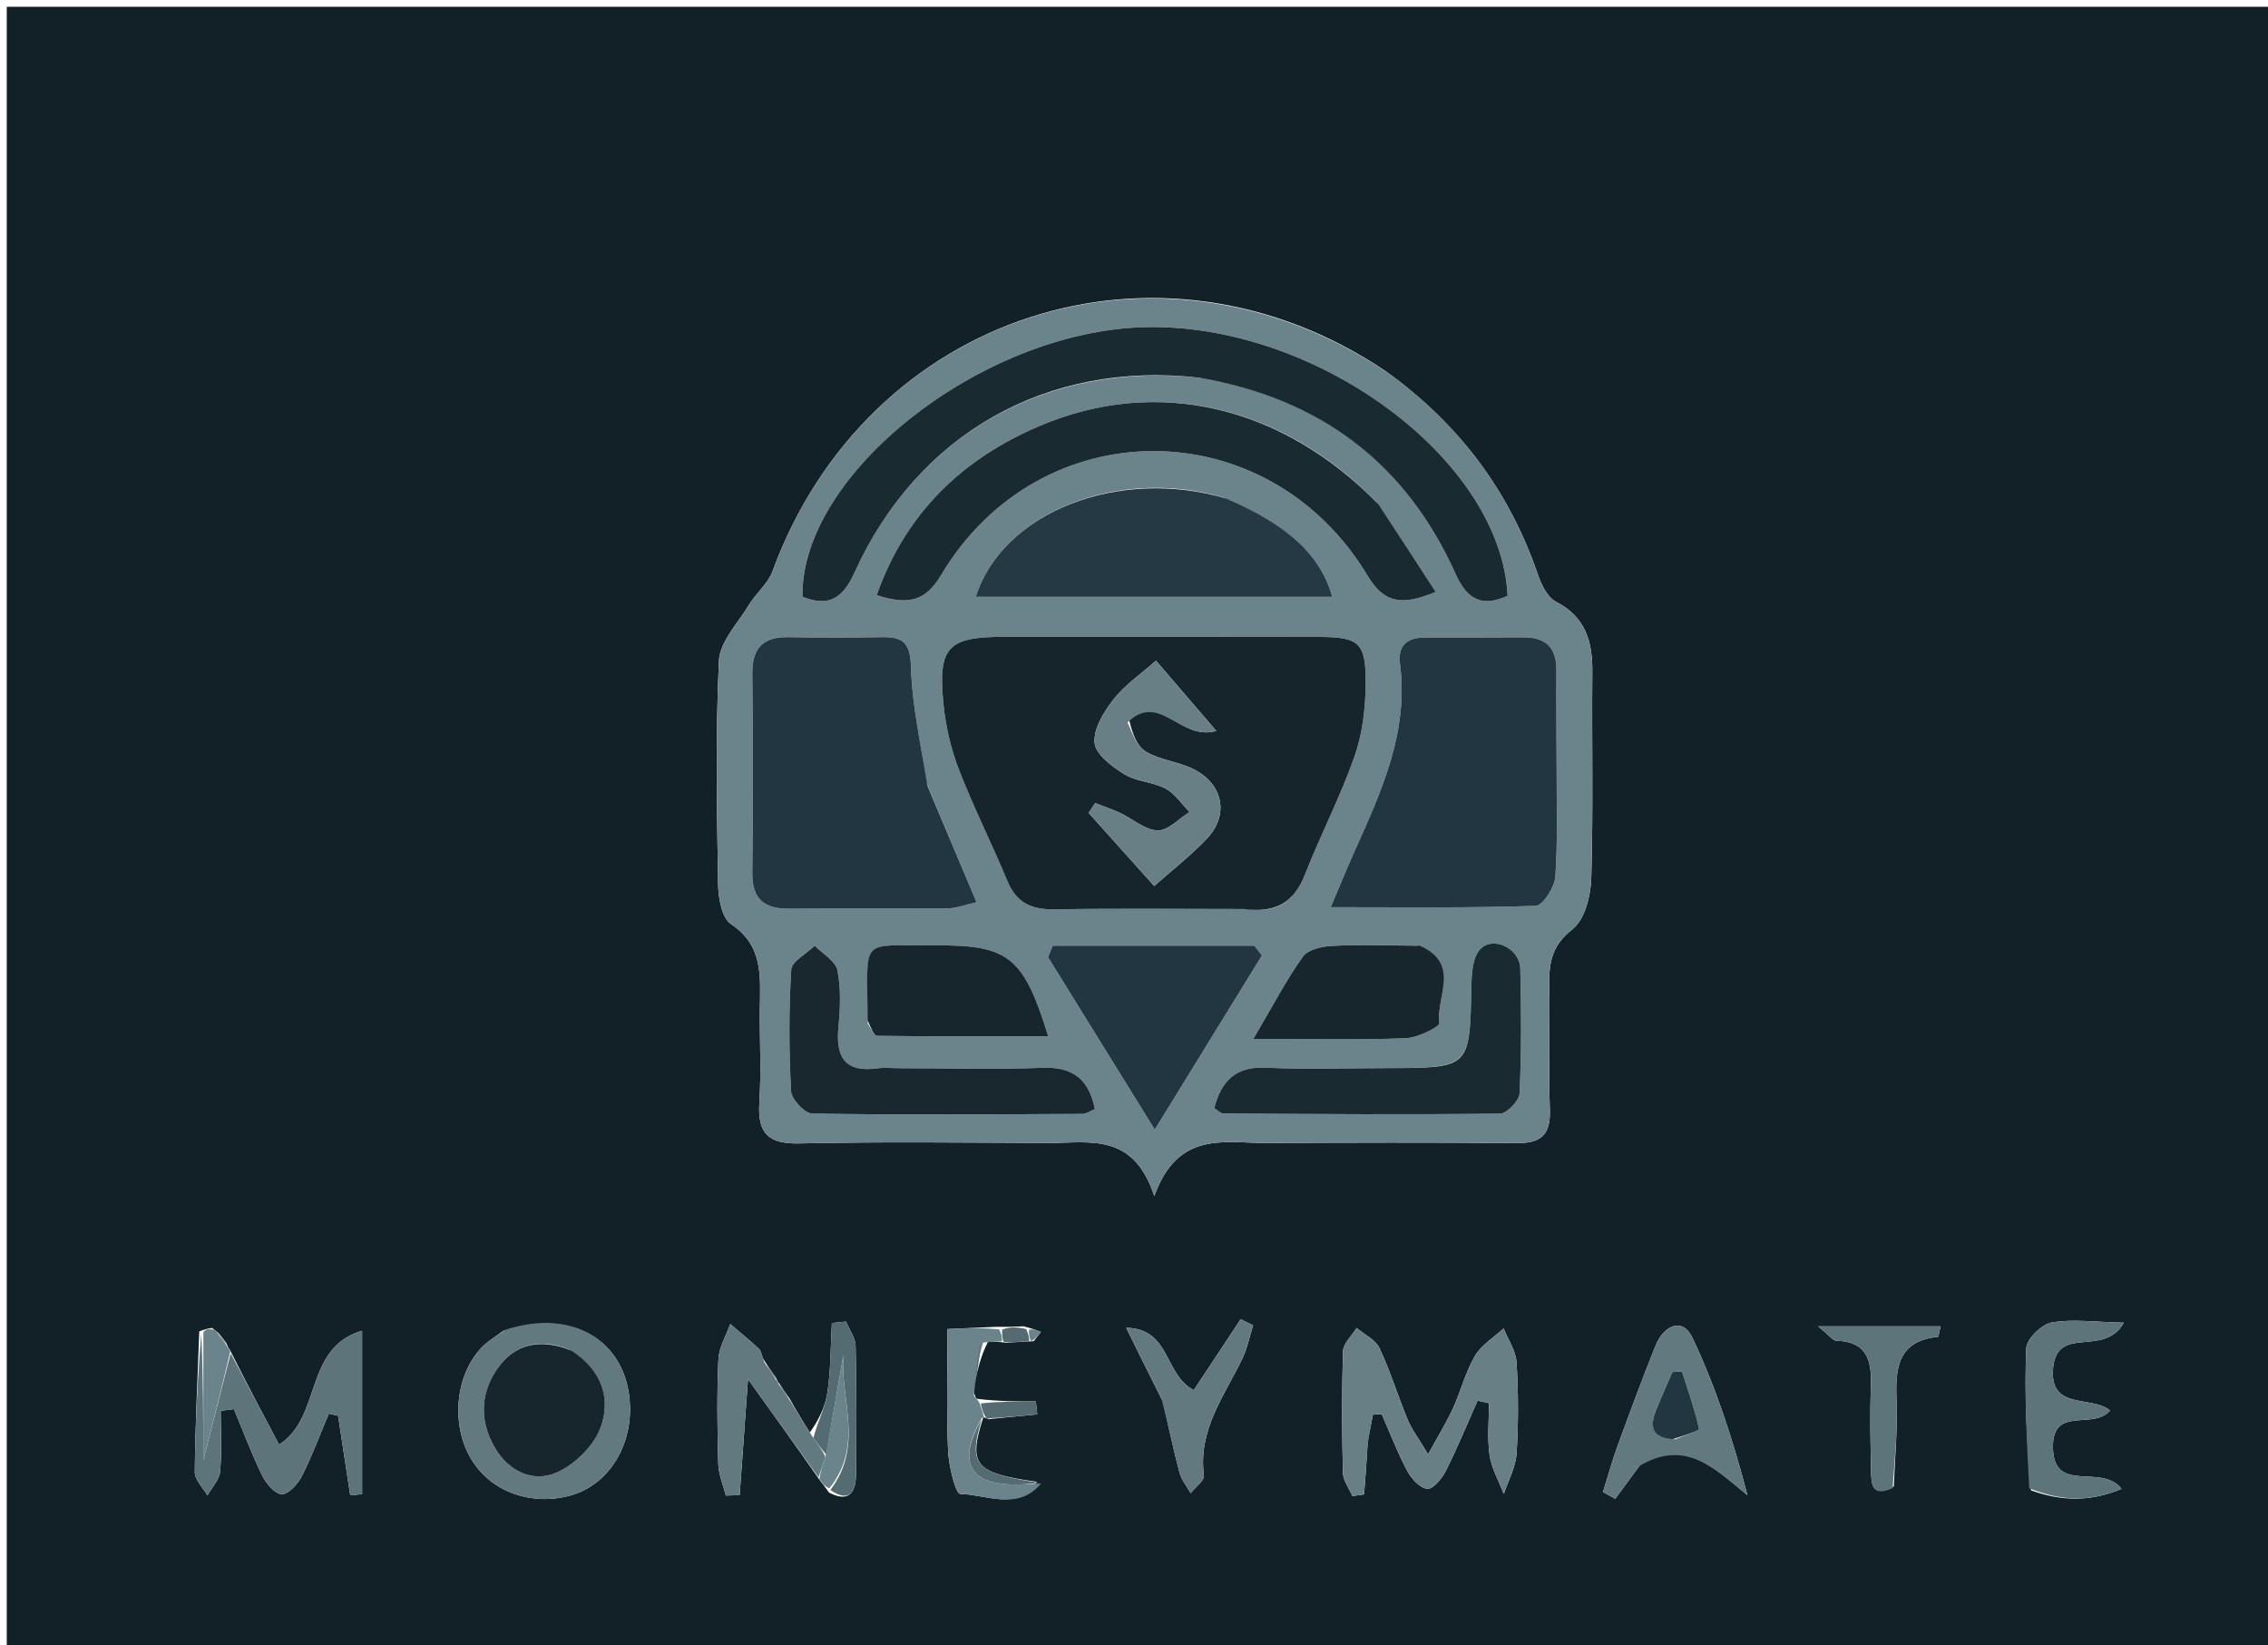 <svg version="1.1" id="Layer_1" xmlns="http://www.w3.org/2000/svg" xmlns:xlink="http://www.w3.org/1999/xlink" x="0px" y="0px"
	 width="100%" viewBox="0 0 335 243" enable-background="new 0 0 335 243" xml:space="preserve">
<path fill="#122128" opacity="1" stroke="none" 
	d="
M236,244 
	C157.333,244 79.167,244 1,244 
	C1,163 1,82 1,1 
	C112.667,1 224.333,1 336,1 
	C336,82 336,163 336,244 
	C302.833,244 269.667,244 236,244 
M114.925,204.071 
	C114.925,204.071 114.844,204.048 114.646,203.507 
	C114.087,202.738 113.529,201.969 112.669,200.562 
	C112.485,200.099 112.426,199.501 112.096,199.195 
	C110.73,197.927 109.283,196.748 107.866,195.536 
	C107.255,197.268 106.198,198.98 106.118,200.737 
	C105.883,205.881 105.949,211.047 106.094,216.198 
	C106.138,217.764 106.822,219.312 107.212,220.868 
	C107.892,220.849 108.571,220.829 109.251,220.81 
	C109.627,215.575 110.004,210.34 110.483,203.677 
	C114.58,209.384 117.74,213.787 121.139,218.678 
	C121.478,219.1 121.816,219.522 122.464,220.44 
	C125.488,221.991 126.42,220.34 126.444,217.696 
	C126.501,211.384 126.528,205.068 126.378,198.759 
	C126.349,197.555 125.455,196.371 124.96,195.178 
	C124.265,195.25 123.57,195.322 122.874,195.394 
	C122.682,198.815 122.719,202.271 122.216,205.647 
	C121.885,207.859 120.773,209.955 119.615,211.559 
	C118.666,210.031 117.718,208.503 116.567,206.447 
	C116.018,205.683 115.469,204.919 114.925,204.071 
M151.211,195.877 
	C150.138,195.924 149.066,195.971 147.102,195.955 
	C144.853,196.057 142.603,196.159 139.953,196.28 
	C139.953,202.635 139.783,208.448 140.038,214.243 
	C140.137,216.496 141.143,220.604 141.826,220.623 
	C145.808,220.734 150.33,223.209 153.156,218.842 
	C143.944,217.552 142.967,216.36 145.255,209.281 
	C145.255,209.281 145.349,209.37 146.096,209.575 
	C148.469,209.345 150.842,209.115 153.215,208.886 
	C153.145,208.247 153.075,207.609 153.005,206.971 
	C150.26,206.971 147.516,206.971 144.292,206.585 
	C144.147,206.44 144.002,206.296 143.774,205.232 
	C144.262,202.85 144.75,200.468 145.923,198.178 
	C146.612,198.152 147.302,198.126 148.546,198.29 
	C149.703,198.226 150.861,198.163 152.683,198.072 
	C153.041,197.616 153.398,197.161 153.756,196.705 
	C153.173,196.476 152.59,196.247 151.211,195.877 
M31.324,196.123 
	C30.9,196.175 30.475,196.227 29.434,196.63 
	C29.183,203.555 28.837,210.48 28.773,217.407 
	C28.762,218.552 29.984,219.708 30.636,220.859 
	C31.29,219.688 32.396,218.559 32.509,217.337 
	C32.784,214.363 32.598,211.347 32.598,208.347 
	C33.251,208.267 33.904,208.187 34.557,208.107 
	C35.926,211.389 37.168,214.734 38.73,217.921 
	C39.306,219.098 40.626,220.659 41.624,220.672 
	C42.623,220.685 43.998,219.162 44.588,217.998 
	C46.097,215.017 47.262,211.861 48.565,208.775 
	C49.023,208.875 49.481,208.975 49.939,209.076 
	C50.537,212.997 51.136,216.919 51.735,220.841 
	C52.318,220.781 52.902,220.721 53.485,220.661 
	C53.485,212.921 53.485,205.181 53.485,196.537 
	C44.879,199.017 47.582,209.301 41.22,213.354 
	C38.798,208.781 36.437,204.322 33.949,199.336 
	C33.831,199.199 33.712,199.062 33.438,198.378 
	C32.944,197.667 32.451,196.956 31.324,196.123 
M204.722,54.845 
	C171.222,32.26 128.054,46.349 114.119,84.336 
	C113.437,86.198 111.658,87.629 110.592,89.384 
	C108.962,92.063 106.321,94.794 106.191,97.6 
	C105.679,108.57 105.89,119.58 106.07,130.571 
	C106.103,132.603 106.607,135.556 107.973,136.469 
	C112.761,139.667 112.294,144.198 112.241,148.821 
	C112.186,153.484 112.461,158.163 112.165,162.809 
	C111.88,167.298 113.39,168.969 118.07,168.866 
	C130.39,168.594 142.721,168.757 155.048,168.796 
	C160.909,168.814 167.427,167.202 170.496,176.642 
	C173.978,166.952 180.842,168.823 186.985,168.799 
	C199.311,168.75 211.639,168.696 223.964,168.824 
	C227.583,168.861 229.054,167.629 228.922,163.894 
	C228.705,157.738 228.949,151.568 228.839,145.406 
	C228.78,142.116 229.248,139.588 232.255,137.242 
	C234.07,135.826 234.96,132.335 235.039,129.739 
	C235.348,119.587 235.105,109.42 235.198,99.259 
	C235.239,94.776 234.222,91.137 229.832,88.869 
	C228.589,88.227 227.686,86.405 227.183,84.935 
	C223.005,72.724 215.763,62.818 204.722,54.845 
M202.033,212.802 
	C202.283,211.512 202.533,210.222 202.783,208.932 
	C203.217,208.897 203.652,208.862 204.086,208.827 
	C205.322,211.64 206.42,214.526 207.859,217.23 
	C208.469,218.376 209.732,219.764 210.817,219.875 
	C211.649,219.96 212.982,218.372 213.546,217.253 
	C215.255,213.858 216.699,210.329 218.246,206.852 
	C218.809,206.978 219.371,207.105 219.934,207.231 
	C219.934,209.785 219.656,212.379 220.022,214.879 
	C220.313,216.862 221.393,218.728 222.122,220.646 
	C222.78,218.656 223.877,216.695 224.006,214.671 
	C224.294,210.196 224.274,205.678 224.002,201.201 
	C223.899,199.5 222.76,197.862 222.093,196.195 
	C220.656,197.521 218.822,198.615 217.876,200.229 
	C216.466,202.634 215.774,205.447 214.605,208.009 
	C213.699,209.997 212.532,211.867 210.941,214.777 
	C209.499,212.369 208.517,211.095 207.921,209.661 
	C206.467,206.162 205.366,202.507 203.754,199.089 
	C203.168,197.846 201.535,197.097 200.38,196.123 
	C199.683,197.262 198.423,198.382 198.384,199.543 
	C198.181,205.528 198.216,211.525 198.36,217.513 
	C198.387,218.666 199.273,219.798 199.763,220.939 
	C200.337,220.86 200.91,220.78 201.484,220.7 
	C201.665,218.354 201.845,216.007 202.033,212.802 
M74.309,196.569 
	C73.251,197.371 72.065,198.05 71.158,198.996 
	C67.146,203.178 66.558,210.704 69.756,215.736 
	C72.708,220.38 78.578,222.441 84.31,220.845 
	C89.625,219.365 93.238,213.935 93.055,207.702 
	C92.775,198.189 84.739,193.077 74.309,196.569 
M299.994,220.106 
	C304.35,221.664 308.619,221.877 313.365,219.882 
	C310.388,216.001 303.191,220.854 303.234,213.575 
	C303.269,207.577 309.243,211.242 311.668,208.308 
	C308.901,206.023 302.628,208.353 303.263,201.982 
	C303.901,195.588 310.752,200.559 313.709,195.341 
	C309.524,195.258 306.2,194.772 303.054,195.313 
	C301.565,195.57 299.349,197.749 299.292,199.133 
	C299.011,205.902 299.347,212.697 299.994,220.106 
M242.39,216.169 
	C248.924,212.479 253.254,216.809 258.113,220.827 
	C255.938,212.526 253.427,204.836 249.993,197.582 
	C248.513,194.456 245.743,195.763 244.553,198.706 
	C242.559,203.639 240.723,208.636 238.897,213.635 
	C238.093,215.838 237.478,218.111 236.777,220.352 
	C237.38,220.682 237.984,221.011 238.587,221.341 
	C239.685,219.84 240.784,218.339 242.39,216.169 
M171.773,207.023 
	C172.573,210.502 173.298,214 174.215,217.448 
	C174.505,218.54 175.305,219.498 175.871,220.517 
	C176.557,219.635 177.925,218.663 177.823,217.885 
	C176.944,211.21 180.796,206.204 183.457,200.751 
	C184.221,199.185 184.559,197.411 185.093,195.733 
	C184.482,195.431 183.871,195.129 183.26,194.827 
	C180.962,198.303 178.663,201.779 176.333,205.303 
	C171.89,203.002 172.946,196.22 166.344,196.096 
	C168.034,199.515 169.724,202.934 171.773,207.023 
M279.731,219.53 
	C279.885,215.388 280.28,211.237 280.131,207.105 
	C279.96,202.342 280.081,198.084 286.234,197.425 
	C286.346,197.413 286.399,196.836 286.643,195.884 
	C280.952,195.884 275.445,195.884 268.547,195.884 
	C270.268,197.276 270.742,197.994 271.233,198.006 
	C275.823,198.116 276.48,200.982 276.343,204.739 
	C276.191,208.896 276.282,213.064 276.372,217.225 
	C276.411,219.056 276.375,221.244 279.731,219.53 
z"/>
<path fill="#6B838A" opacity="1" stroke="none" 
	d="
M205.006,55.059 
	C215.763,62.818 223.005,72.724 227.183,84.935 
	C227.686,86.405 228.589,88.227 229.832,88.869 
	C234.222,91.137 235.239,94.776 235.198,99.259 
	C235.105,109.42 235.348,119.587 235.039,129.739 
	C234.96,132.335 234.07,135.826 232.255,137.242 
	C229.248,139.588 228.78,142.116 228.839,145.406 
	C228.949,151.568 228.705,157.738 228.922,163.894 
	C229.054,167.629 227.583,168.861 223.964,168.824 
	C211.639,168.696 199.311,168.75 186.985,168.799 
	C180.842,168.823 173.978,166.952 170.496,176.642 
	C167.427,167.202 160.909,168.814 155.048,168.796 
	C142.721,168.757 130.39,168.594 118.07,168.866 
	C113.39,168.969 111.88,167.298 112.165,162.809 
	C112.461,158.163 112.186,153.484 112.241,148.821 
	C112.294,144.198 112.761,139.667 107.973,136.469 
	C106.607,135.556 106.103,132.603 106.07,130.571 
	C105.89,119.58 105.679,108.57 106.191,97.6 
	C106.321,94.794 108.962,92.063 110.592,89.384 
	C111.658,87.629 113.437,86.198 114.119,84.336 
	C128.054,46.349 171.222,32.26 205.006,55.059 
M184.266,134.249 
	C188.478,134.883 191.151,133.229 192.737,129.188 
	C195.043,123.309 197.98,117.666 200.066,111.719 
	C201.249,108.347 201.694,104.57 201.718,100.97 
	C201.758,94.868 200.746,94.077 194.772,94.067 
	C179.29,94.039 163.807,94.046 148.324,94.052 
	C139.976,94.055 138.515,95.536 139.36,103.995 
	C139.687,107.271 140.456,110.604 141.642,113.671 
	C143.799,119.249 146.519,124.607 148.808,130.138 
	C150.171,133.43 152.464,134.36 155.854,134.3 
	C165.008,134.138 174.166,134.249 184.266,134.249 
M136.84,115.635 
	C136.02,109.943 134.724,104.265 134.559,98.554 
	C134.461,95.159 133.579,94.052 130.442,94.097 
	C125.791,94.163 121.137,94.186 116.486,94.098 
	C112.712,94.027 111.081,95.706 111.121,99.51 
	C111.224,109.313 111.232,119.118 111.12,128.92 
	C111.075,132.835 112.935,134.239 116.602,134.206 
	C124.411,134.136 132.221,134.221 140.03,134.15 
	C141.247,134.139 142.46,133.642 144.24,133.243 
	C141.72,127.289 139.41,121.833 136.84,115.635 
M229.924,112.503 
	C229.909,108.005 229.853,103.507 229.892,99.009 
	C229.921,95.683 228.349,94.103 225.035,94.126 
	C220.204,94.161 215.374,94.143 210.543,94.149 
	C207.92,94.153 206.42,95.2 206.792,98.087 
	C208.069,108.02 204.133,116.701 200.22,125.391 
	C199.092,127.897 198.059,130.445 196.553,133.979 
	C207.359,133.979 217.102,134.116 226.829,133.782 
	C227.89,133.745 229.618,131.043 229.73,129.483 
	C230.11,124.178 229.905,118.832 229.924,112.503 
M177.553,55.835 
	C195.151,58.864 207.706,68.525 215.005,84.775 
	C216.767,88.697 218.989,89.645 222.684,88.002 
	C221.727,67.767 194.273,47.595 168.913,48.32 
	C144.883,49.007 118.242,70.015 118.527,88.13 
	C122.322,89.644 124.441,88.478 126.197,84.6 
	C135.5,64.059 154.669,53.229 177.553,55.835 
M203.334,74.176 
	C189.394,59.894 170.873,55.526 153.524,62.919 
	C142.147,67.766 133.787,75.741 129.49,87.891 
	C134.162,89.408 136.701,88.803 139.008,84.929 
	C153.574,60.467 187.294,60.536 202.012,85.04 
	C204.472,89.135 207.122,89.479 212.065,87.413 
	C209.137,82.903 206.474,78.802 203.334,74.176 
M180.729,73.472 
	C165.259,68.953 148.126,75.572 144.126,88.143 
	C161.757,88.143 179.198,88.143 196.783,88.143 
	C195.086,81.988 190.214,77.533 180.729,73.472 
M204.475,157.745 
	C198.661,157.748 192.836,157.97 187.036,157.682 
	C182.507,157.458 180.395,159.628 179.353,163.666 
	C179.892,163.988 180.305,164.45 180.721,164.452 
	C194.337,164.529 207.955,164.629 221.57,164.467 
	C222.587,164.455 224.402,162.558 224.452,161.473 
	C224.738,155.34 224.713,149.185 224.554,143.043 
	C224.475,140.033 220.46,138.117 218.577,140.254 
	C217.477,141.502 217.371,143.885 217.333,145.768 
	C217.092,157.723 217.139,157.724 204.475,157.745 
M171.493,139.664 
	C166.159,139.664 160.825,139.664 155.491,139.664 
	C155.261,140.231 155.031,140.797 154.802,141.363 
	C159.781,149.405 164.76,157.446 170.566,166.823 
	C176.39,157.36 181.392,149.235 186.394,141.109 
	C186.023,140.628 185.652,140.146 185.282,139.664 
	C181.016,139.664 176.751,139.664 171.493,139.664 
M132.605,157.761 
	C131.607,157.759 130.592,157.64 129.614,157.776 
	C124.873,158.435 123.416,156.188 123.839,151.761 
	C124.106,148.961 124.24,146.037 123.695,143.316 
	C123.418,141.932 121.51,140.875 120.34,139.67 
	C119.129,140.851 116.95,141.972 116.872,143.224 
	C116.503,149.187 116.528,155.196 116.852,161.164 
	C116.917,162.366 118.874,164.444 119.984,164.461 
	C133.282,164.668 146.585,164.57 159.887,164.507 
	C160.477,164.504 161.065,164.06 161.724,163.793 
	C160.833,159.399 158.486,157.532 154.032,157.699 
	C147.223,157.954 140.398,157.762 132.605,157.761 
M128.182,151.161 
	C128.642,151.793 129.095,152.97 129.563,152.976 
	C137.923,153.087 146.284,153.057 154.833,153.057 
	C151.207,141.324 148.995,139.527 138.173,139.627 
	C126.741,139.733 128.128,138.056 128.182,151.161 
M209.248,139.639 
	C205.094,139.634 200.933,139.49 196.79,139.695 
	C195.282,139.77 193.196,140.235 192.445,141.287 
	C189.985,144.732 188.019,148.528 185.124,153.442 
	C193.521,153.442 200.581,153.598 207.624,153.332 
	C209.398,153.265 212.691,151.62 212.614,151.084 
	C212.066,147.264 215.814,142.367 209.248,139.639 
z"/>
<path fill="#687F86" opacity="1" stroke="none" 
	d="
M202.03,213.231 
	C201.845,216.007 201.665,218.354 201.484,220.7 
	C200.91,220.78 200.337,220.86 199.763,220.939 
	C199.273,219.798 198.387,218.666 198.36,217.513 
	C198.216,211.525 198.181,205.528 198.384,199.543 
	C198.423,198.382 199.683,197.262 200.38,196.123 
	C201.535,197.097 203.168,197.846 203.754,199.089 
	C205.366,202.507 206.467,206.162 207.921,209.661 
	C208.517,211.095 209.499,212.369 210.941,214.777 
	C212.532,211.867 213.699,209.997 214.605,208.009 
	C215.774,205.447 216.466,202.634 217.876,200.229 
	C218.822,198.615 220.656,197.521 222.093,196.195 
	C222.76,197.862 223.899,199.5 224.002,201.201 
	C224.274,205.678 224.294,210.196 224.006,214.671 
	C223.877,216.695 222.78,218.656 222.122,220.646 
	C221.393,218.728 220.313,216.862 220.022,214.879 
	C219.656,212.379 219.934,209.785 219.934,207.231 
	C219.371,207.105 218.809,206.978 218.246,206.852 
	C216.699,210.329 215.255,213.858 213.546,217.253 
	C212.982,218.372 211.649,219.96 210.817,219.875 
	C209.732,219.764 208.469,218.376 207.859,217.23 
	C206.42,214.526 205.322,211.64 204.086,208.827 
	C203.652,208.862 203.217,208.897 202.783,208.932 
	C202.533,210.222 202.283,211.512 202.03,213.231 
z"/>
<path fill="#5D747B" opacity="1" stroke="none" 
	d="
M34.076,199.864 
	C36.437,204.322 38.798,208.781 41.22,213.354 
	C47.582,209.301 44.879,199.017 53.485,196.537 
	C53.485,205.181 53.485,212.921 53.485,220.661 
	C52.902,220.721 52.318,220.781 51.735,220.841 
	C51.136,216.919 50.537,212.997 49.939,209.076 
	C49.481,208.975 49.023,208.875 48.565,208.775 
	C47.262,211.861 46.097,215.017 44.588,217.998 
	C43.998,219.162 42.623,220.685 41.624,220.672 
	C40.626,220.659 39.306,219.098 38.73,217.921 
	C37.168,214.734 35.926,211.389 34.557,208.107 
	C33.904,208.187 33.251,208.267 32.598,208.347 
	C32.598,211.347 32.784,214.363 32.509,217.337 
	C32.396,218.559 31.29,219.688 30.636,220.859 
	C29.984,219.708 28.762,218.552 28.773,217.407 
	C28.837,210.48 29.183,203.555 29.731,196.905 
	C30.028,203.744 30.028,210.309 30.028,215.685 
	C31.221,211.023 32.648,205.444 34.076,199.864 
z"/>
<path fill="#627980" opacity="1" stroke="none" 
	d="
M74.655,196.393 
	C84.739,193.077 92.775,198.189 93.055,207.702 
	C93.238,213.935 89.625,219.365 84.31,220.845 
	C78.578,222.441 72.708,220.38 69.756,215.736 
	C66.558,210.704 67.146,203.178 71.158,198.996 
	C72.065,198.05 73.251,197.371 74.655,196.393 
M84.064,199.307 
	C79.812,197.589 76.052,198.423 73.453,202.146 
	C70.867,205.852 70.84,210.024 73.167,213.928 
	C75.184,217.311 78.734,218.964 82.137,217.507 
	C84.818,216.359 87.635,213.637 88.664,210.952 
	C90.304,206.674 88.952,202.411 84.064,199.307 
z"/>
<path fill="#5D747B" opacity="1" stroke="none" 
	d="
M299.73,219.794 
	C299.347,212.697 299.011,205.902 299.292,199.133 
	C299.349,197.749 301.565,195.57 303.054,195.313 
	C306.2,194.772 309.524,195.258 313.709,195.341 
	C310.752,200.559 303.901,195.588 303.263,201.982 
	C302.628,208.353 308.901,206.023 311.668,208.308 
	C309.243,211.242 303.269,207.577 303.234,213.575 
	C303.191,220.854 310.388,216.001 313.365,219.882 
	C308.619,221.877 304.35,221.664 299.73,219.794 
z"/>
<path fill="#627980" opacity="1" stroke="none" 
	d="
M242.137,216.504 
	C240.784,218.339 239.685,219.84 238.587,221.341 
	C237.984,221.011 237.38,220.682 236.777,220.352 
	C237.478,218.111 238.093,215.838 238.897,213.635 
	C240.723,208.636 242.559,203.639 244.553,198.706 
	C245.743,195.763 248.513,194.456 249.993,197.582 
	C253.427,204.836 255.938,212.526 258.113,220.827 
	C253.254,216.809 248.924,212.479 242.137,216.504 
M247.419,212.569 
	C248.66,212.05 251.022,211.283 250.971,211.051 
	C250.333,208.171 249.343,205.369 248.444,202.547 
	C247.972,202.575 247.5,202.603 247.028,202.631 
	C246.215,204.518 245.353,206.387 244.6,208.298 
	C243.764,210.419 243.728,212.232 247.419,212.569 
z"/>
<path fill="#627980" opacity="1" stroke="none" 
	d="
M171.594,206.688 
	C169.724,202.934 168.034,199.515 166.344,196.096 
	C172.946,196.22 171.89,203.002 176.333,205.303 
	C178.663,201.779 180.962,198.303 183.26,194.827 
	C183.871,195.129 184.482,195.431 185.093,195.733 
	C184.559,197.411 184.221,199.185 183.457,200.751 
	C180.796,206.204 176.944,211.21 177.823,217.885 
	C177.925,218.663 176.557,219.635 175.871,220.517 
	C175.305,219.498 174.505,218.54 174.215,217.448 
	C173.298,214 172.573,210.502 171.594,206.688 
z"/>
<path fill="#5D747B" opacity="1" stroke="none" 
	d="
M279.553,219.777 
	C276.375,221.244 276.411,219.056 276.372,217.225 
	C276.282,213.064 276.191,208.896 276.343,204.739 
	C276.48,200.982 275.823,198.116 271.233,198.006 
	C270.742,197.994 270.268,197.276 268.547,195.884 
	C275.445,195.884 280.952,195.884 286.643,195.884 
	C286.399,196.836 286.346,197.413 286.234,197.425 
	C280.081,198.084 279.96,202.342 280.131,207.105 
	C280.28,211.237 279.885,215.388 279.553,219.777 
z"/>
<path fill="#627980" opacity="1" stroke="none" 
	d="
M120.901,218.19 
	C117.74,213.787 114.58,209.384 110.483,203.677 
	C110.004,210.34 109.627,215.575 109.251,220.81 
	C108.571,220.829 107.892,220.849 107.212,220.868 
	C106.822,219.312 106.138,217.764 106.094,216.198 
	C105.949,211.047 105.883,205.881 106.118,200.737 
	C106.198,198.98 107.255,197.268 107.866,195.536 
	C109.283,196.748 110.73,197.927 112.096,199.195 
	C112.426,199.501 112.485,200.099 112.894,201.161 
	C113.694,202.522 114.269,203.285 114.844,204.048 
	C114.844,204.048 114.925,204.071 114.997,204.392 
	C115.636,205.467 116.203,206.221 116.77,206.975 
	C117.718,208.503 118.666,210.031 119.945,212.082 
	C120.86,213.348 121.445,214.092 121.916,215.173 
	C121.502,216.404 121.201,217.297 120.901,218.19 
z"/>
<path fill="#6B838A" opacity="1" stroke="none" 
	d="
M153.776,219.092 
	C150.33,223.209 145.808,220.734 141.826,220.623 
	C141.143,220.604 140.137,216.496 140.038,214.243 
	C139.783,208.448 139.953,202.635 139.953,196.28 
	C142.603,196.159 144.853,196.057 147.573,196.333 
	C148.026,197.174 148.008,197.637 147.991,198.1 
	C147.302,198.126 146.612,198.152 145.229,198.27 
	C144.309,200.959 144.083,203.555 143.857,206.151 
	C144.002,206.296 144.147,206.44 144.623,207.073 
	C145.085,208.164 145.217,208.767 145.349,209.37 
	C145.349,209.37 145.255,209.281 144.985,209.465 
	C141.358,215.83 143.133,219.178 149.816,219.237 
	C151.136,219.248 152.456,219.143 153.776,219.092 
z"/>
<path fill="#556B72" opacity="1" stroke="none" 
	d="
M122.03,214.836 
	C121.445,214.092 120.86,213.348 120.143,212.354 
	C120.773,209.955 121.885,207.859 122.216,205.647 
	C122.719,202.271 122.682,198.815 122.874,195.394 
	C123.57,195.322 124.265,195.25 124.96,195.178 
	C125.455,196.371 126.349,197.555 126.378,198.759 
	C126.528,205.068 126.501,211.384 126.444,217.696 
	C126.42,220.34 125.488,221.991 122.648,220.055 
	C127.683,213.415 124.037,206.574 124.584,200.063 
	C123.732,204.987 122.881,209.912 122.03,214.836 
z"/>
<path fill="#6B838A" opacity="1" stroke="none" 
	d="
M34.012,199.6 
	C32.648,205.444 31.221,211.023 30.028,215.685 
	C30.028,210.309 30.028,203.744 30.039,196.73 
	C30.475,196.227 30.9,196.175 31.744,196.431 
	C32.64,197.468 33.117,198.197 33.594,198.926 
	C33.712,199.062 33.831,199.199 34.012,199.6 
z"/>
<path fill="#556B72" opacity="1" stroke="none" 
	d="
M153.466,218.967 
	C152.456,219.143 151.136,219.248 149.816,219.237 
	C143.133,219.178 141.358,215.83 145.043,209.492 
	C142.967,216.36 143.944,217.552 153.466,218.967 
z"/>
<path fill="#6B838A" opacity="1" stroke="none" 
	d="
M121.916,215.173 
	C122.881,209.912 123.732,204.987 124.584,200.063 
	C124.037,206.574 127.683,213.415 122.494,219.806 
	C121.816,219.522 121.478,219.1 121.02,218.434 
	C121.201,217.297 121.502,216.404 121.916,215.173 
z"/>
<path fill="#556B72" opacity="1" stroke="none" 
	d="
M145.722,209.473 
	C145.217,208.767 145.085,208.164 144.862,207.266 
	C147.516,206.971 150.26,206.971 153.005,206.971 
	C153.075,207.609 153.145,208.247 153.215,208.886 
	C150.842,209.115 148.469,209.345 145.722,209.473 
z"/>
<path fill="#556B72" opacity="1" stroke="none" 
	d="
M143.816,205.692 
	C144.083,203.555 144.309,200.959 144.886,198.225 
	C144.75,200.468 144.262,202.85 143.816,205.692 
z"/>
<path fill="#556B72" opacity="1" stroke="none" 
	d="
M148.268,198.195 
	C148.008,197.637 148.026,197.174 148.018,196.365 
	C149.066,195.971 150.138,195.924 151.586,196.294 
	C151.98,197.174 151.999,197.636 152.019,198.099 
	C150.861,198.163 149.703,198.226 148.268,198.195 
z"/>
<path fill="#5D747B" opacity="1" stroke="none" 
	d="
M33.516,198.652 
	C33.117,198.197 32.64,197.468 32.061,196.492 
	C32.451,196.956 32.944,197.667 33.516,198.652 
z"/>
<path fill="#556B72" opacity="1" stroke="none" 
	d="
M114.745,203.777 
	C114.269,203.285 113.694,202.522 113.045,201.48 
	C113.529,201.969 114.087,202.738 114.745,203.777 
z"/>
<path fill="#556B72" opacity="1" stroke="none" 
	d="
M116.669,206.711 
	C116.203,206.221 115.636,205.467 114.994,204.434 
	C115.469,204.919 116.018,205.683 116.669,206.711 
z"/>
<path fill="#6B838A" opacity="1" stroke="none" 
	d="
M152.351,198.085 
	C151.999,197.636 151.98,197.174 151.983,196.364 
	C152.59,196.247 153.173,196.476 153.756,196.705 
	C153.398,197.161 153.041,197.616 152.351,198.085 
z"/>
<path fill="#16252C" opacity="1" stroke="none" 
	d="
M183.794,134.25 
	C174.166,134.249 165.008,134.138 155.854,134.3 
	C152.464,134.36 150.171,133.43 148.808,130.138 
	C146.519,124.607 143.799,119.249 141.642,113.671 
	C140.456,110.604 139.687,107.271 139.36,103.995 
	C138.515,95.536 139.976,94.055 148.324,94.052 
	C163.807,94.046 179.29,94.039 194.772,94.067 
	C200.746,94.077 201.758,94.868 201.718,100.97 
	C201.694,104.57 201.249,108.347 200.066,111.719 
	C197.98,117.666 195.043,123.309 192.737,129.188 
	C191.151,133.229 188.478,134.883 183.794,134.25 
M166.797,106.39 
	C171.255,102.106 174.381,109.484 179.655,107.948 
	C176.203,103.931 173.313,100.568 170.741,97.575 
	C168.502,99.566 166.141,101.166 164.466,103.303 
	C163.036,105.13 161.487,107.66 161.683,109.717 
	C161.845,111.416 164.269,113.227 166.086,114.346 
	C167.868,115.443 170.291,115.462 172.166,116.457 
	C173.569,117.201 174.548,118.744 175.715,119.931 
	C174.137,120.905 172.533,122.693 170.986,122.645 
	C169.113,122.588 167.308,120.937 165.435,120.056 
	C164.245,119.497 162.985,119.084 161.757,118.606 
	C161.44,119.088 161.124,119.57 160.807,120.052 
	C164.07,123.692 167.332,127.331 170.483,130.845 
	C172.96,128.645 175.81,126.435 178.268,123.851 
	C181.589,120.36 180.672,115.761 176.265,113.582 
	C174.055,112.489 171.392,112.257 169.284,111.032 
	C167.957,110.261 167.278,108.373 166.797,106.39 
z"/>
<path fill="#213640" opacity="1" stroke="none" 
	d="
M136.97,116.005 
	C139.41,121.833 141.72,127.289 144.24,133.243 
	C142.46,133.642 141.247,134.139 140.03,134.15 
	C132.221,134.221 124.411,134.136 116.602,134.206 
	C112.935,134.239 111.075,132.835 111.12,128.92 
	C111.232,119.118 111.224,109.313 111.121,99.51 
	C111.081,95.706 112.712,94.027 116.486,94.098 
	C121.137,94.186 125.791,94.163 130.442,94.097 
	C133.579,94.052 134.461,95.159 134.559,98.554 
	C134.724,104.265 136.02,109.943 136.97,116.005 
z"/>
<path fill="#213640" opacity="1" stroke="none" 
	d="
M229.924,113.002 
	C229.905,118.832 230.11,124.178 229.73,129.483 
	C229.618,131.043 227.89,133.745 226.829,133.782 
	C217.102,134.116 207.359,133.979 196.553,133.979 
	C198.059,130.445 199.092,127.897 200.22,125.391 
	C204.133,116.701 208.069,108.02 206.792,98.087 
	C206.42,95.2 207.92,94.153 210.543,94.149 
	C215.374,94.143 220.204,94.161 225.035,94.126 
	C228.349,94.103 229.921,95.683 229.892,99.009 
	C229.853,103.507 229.909,108.005 229.924,113.002 
z"/>
<path fill="#1A2A31" opacity="1" stroke="none" 
	d="
M177.12,55.779 
	C154.669,53.229 135.5,64.059 126.197,84.6 
	C124.441,88.478 122.322,89.644 118.527,88.13 
	C118.242,70.015 144.883,49.007 168.913,48.32 
	C194.273,47.595 221.727,67.767 222.684,88.002 
	C218.989,89.645 216.767,88.697 215.005,84.775 
	C207.706,68.525 195.151,58.864 177.12,55.779 
z"/>
<path fill="#1A2A31" opacity="1" stroke="none" 
	d="
M203.573,74.439 
	C206.474,78.802 209.137,82.903 212.065,87.413 
	C207.122,89.479 204.472,89.135 202.012,85.04 
	C187.294,60.536 153.574,60.467 139.008,84.929 
	C136.701,88.803 134.162,89.408 129.49,87.891 
	C133.787,75.741 142.147,67.766 153.524,62.919 
	C170.873,55.526 189.394,59.894 203.573,74.439 
z"/>
<path fill="#243943" opacity="1" stroke="none" 
	d="
M181.101,73.613 
	C190.214,77.533 195.086,81.988 196.783,88.143 
	C179.198,88.143 161.757,88.143 144.126,88.143 
	C148.126,75.572 165.259,68.953 181.101,73.613 
z"/>
<path fill="#1A2A31" opacity="1" stroke="none" 
	d="
M204.968,157.744 
	C217.139,157.724 217.092,157.723 217.333,145.768 
	C217.371,143.885 217.477,141.502 218.577,140.254 
	C220.46,138.117 224.475,140.033 224.554,143.043 
	C224.713,149.185 224.738,155.34 224.452,161.473 
	C224.402,162.558 222.587,164.455 221.57,164.467 
	C207.955,164.629 194.337,164.529 180.721,164.452 
	C180.305,164.45 179.892,163.988 179.353,163.666 
	C180.395,159.628 182.507,157.458 187.036,157.682 
	C192.836,157.97 198.661,157.748 204.968,157.744 
z"/>
<path fill="#213640" opacity="1" stroke="none" 
	d="
M171.99,139.664 
	C176.751,139.664 181.016,139.664 185.282,139.664 
	C185.652,140.146 186.023,140.628 186.394,141.109 
	C181.392,149.235 176.39,157.36 170.566,166.823 
	C164.76,157.446 159.781,149.405 154.802,141.363 
	C155.031,140.797 155.261,140.231 155.491,139.664 
	C160.825,139.664 166.159,139.664 171.99,139.664 
z"/>
<path fill="#19282F" opacity="1" stroke="none" 
	d="
M133.092,157.761 
	C140.398,157.762 147.223,157.954 154.032,157.699 
	C158.486,157.532 160.833,159.399 161.724,163.793 
	C161.065,164.06 160.477,164.504 159.887,164.507 
	C146.585,164.57 133.282,164.668 119.984,164.461 
	C118.874,164.444 116.917,162.366 116.852,161.164 
	C116.528,155.196 116.503,149.187 116.872,143.224 
	C116.95,141.972 119.129,140.851 120.34,139.67 
	C121.51,140.875 123.418,141.932 123.695,143.316 
	C124.24,146.037 124.106,148.961 123.839,151.761 
	C123.416,156.188 124.873,158.435 129.614,157.776 
	C130.592,157.64 131.607,157.759 133.092,157.761 
z"/>
<path fill="#17262D" opacity="1" stroke="none" 
	d="
M128.144,150.696 
	C128.128,138.056 126.741,139.733 138.173,139.627 
	C148.995,139.527 151.207,141.324 154.833,153.057 
	C146.284,153.057 137.923,153.087 129.563,152.976 
	C129.095,152.97 128.642,151.793 128.144,150.696 
z"/>
<path fill="#17262D" opacity="1" stroke="none" 
	d="
M209.719,139.67 
	C215.814,142.367 212.066,147.264 212.614,151.084 
	C212.691,151.62 209.398,153.265 207.624,153.332 
	C200.581,153.598 193.521,153.442 185.124,153.442 
	C188.019,148.528 189.985,144.732 192.445,141.287 
	C193.196,140.235 195.282,139.77 196.79,139.695 
	C200.933,139.49 205.094,139.634 209.719,139.67 
z"/>
<path fill="#17262D" opacity="1" stroke="none" 
	d="
M84.403,199.474 
	C88.952,202.411 90.304,206.674 88.664,210.952 
	C87.635,213.637 84.818,216.359 82.137,217.507 
	C78.734,218.964 75.184,217.311 73.167,213.928 
	C70.84,210.024 70.867,205.852 73.453,202.146 
	C76.052,198.423 79.812,197.589 84.403,199.474 
z"/>
<path fill="#213640" opacity="1" stroke="none" 
	d="
M247.052,212.546 
	C243.728,212.232 243.764,210.419 244.6,208.298 
	C245.353,206.387 246.215,204.518 247.028,202.631 
	C247.5,202.603 247.972,202.575 248.444,202.547 
	C249.343,205.369 250.333,208.171 250.971,211.051 
	C251.022,211.283 248.66,212.05 247.052,212.546 
z"/>
<path fill="#687F86" opacity="1" stroke="none" 
	d="
M166.553,106.688 
	C167.278,108.373 167.957,110.261 169.284,111.032 
	C171.392,112.257 174.055,112.489 176.265,113.582 
	C180.672,115.761 181.589,120.36 178.268,123.851 
	C175.81,126.435 172.96,128.645 170.483,130.845 
	C167.332,127.331 164.07,123.692 160.807,120.052 
	C161.124,119.57 161.44,119.088 161.757,118.606 
	C162.985,119.084 164.245,119.497 165.435,120.056 
	C167.308,120.937 169.113,122.588 170.986,122.645 
	C172.533,122.693 174.137,120.905 175.715,119.931 
	C174.548,118.744 173.569,117.201 172.166,116.457 
	C170.291,115.462 167.868,115.443 166.086,114.346 
	C164.269,113.227 161.845,111.416 161.683,109.717 
	C161.487,107.66 163.036,105.13 164.466,103.303 
	C166.141,101.166 168.502,99.566 170.741,97.575 
	C173.313,100.568 176.203,103.931 179.655,107.948 
	C174.381,109.484 171.255,102.106 166.553,106.688 
z"/>
</svg>
